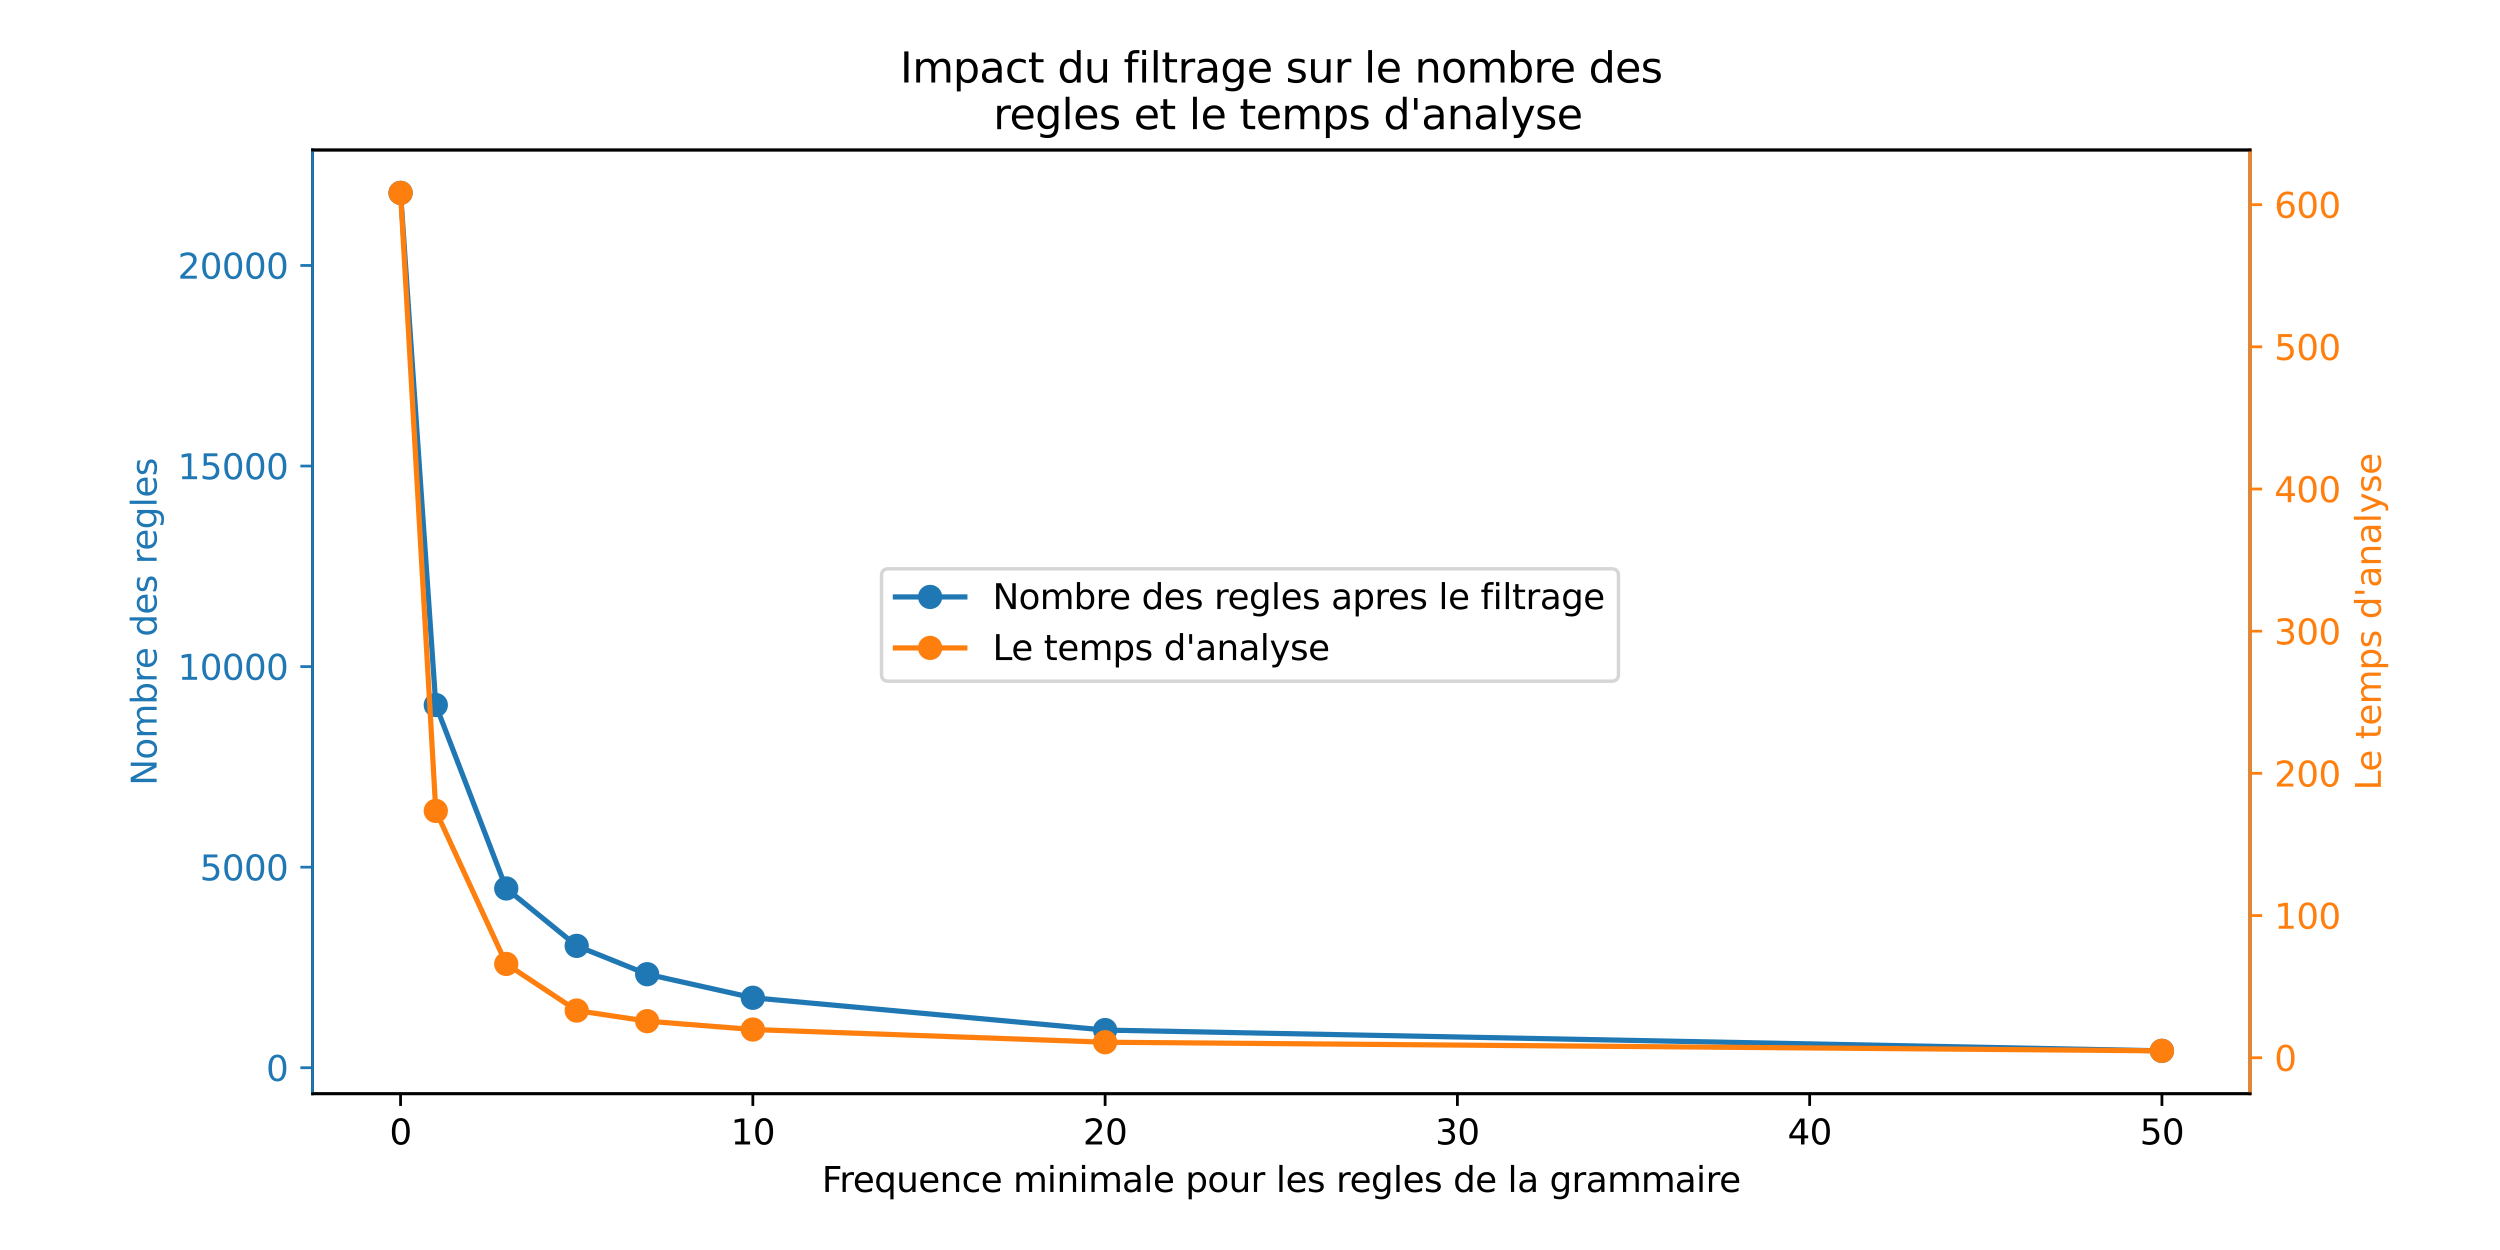 <?xml version="1.0" encoding="utf-8" standalone="no"?>
<!DOCTYPE svg PUBLIC "-//W3C//DTD SVG 1.1//EN"
  "http://www.w3.org/Graphics/SVG/1.1/DTD/svg11.dtd">
<svg height="360pt" version="1.1" viewBox="0 0 720 360" width="720pt" xmlns="http://www.w3.org/2000/svg" xmlns:xlink="http://www.w3.org/1999/xlink">
 <defs>
  <style type="text/css">*{stroke-linecap:butt;stroke-linejoin:round;}</style>
 </defs>
 <g id="figure_1">
  <g id="patch_1">
   <path d="M 0 360 
L 720 360 
L 720 0 
L 0 0 
z
" style="fill:#ffffff;"/>
  </g>
  <g id="axes_1">
   <g id="patch_2">
    <path d="M 90 315 
L 648 315 
L 648 43.2 
L 90 43.2 
z
" style="fill:#ffffff;"/>
   </g>
   <g id="matplotlib.axis_1">
    <g id="xtick_1">
     <g id="line2d_1">
      <defs>
       <path d="M 0 0 
L 0 3.5 
" id="m5e1770c88d" style="stroke:#000000;stroke-width:0.8;"/>
      </defs>
      <g>
       <use style="stroke:#000000;stroke-width:0.8;" x="115.364" xlink:href="#m5e1770c88d" y="315"/>
      </g>
     </g>
     <g id="text_1">
      <!-- 0 -->
      <g transform="translate(112.182 329.598)scale(0.1 -0.1)">
       <defs>
        <path d="M 2034 4250 
Q 1547 4250 1301 3770 
Q 1056 3291 1056 2328 
Q 1056 1369 1301 889 
Q 1547 409 2034 409 
Q 2525 409 2770 889 
Q 3016 1369 3016 2328 
Q 3016 3291 2770 3770 
Q 2525 4250 2034 4250 
z
M 2034 4750 
Q 2819 4750 3233 4129 
Q 3647 3509 3647 2328 
Q 3647 1150 3233 529 
Q 2819 -91 2034 -91 
Q 1250 -91 836 529 
Q 422 1150 422 2328 
Q 422 3509 836 4129 
Q 1250 4750 2034 4750 
z
" id="DejaVuSans-30" transform="scale(0.016)"/>
       </defs>
       <use xlink:href="#DejaVuSans-30"/>
      </g>
     </g>
    </g>
    <g id="xtick_2">
     <g id="line2d_2">
      <g>
       <use style="stroke:#000000;stroke-width:0.8;" x="216.818" xlink:href="#m5e1770c88d" y="315"/>
      </g>
     </g>
     <g id="text_2">
      <!-- 10 -->
      <g transform="translate(210.456 329.598)scale(0.1 -0.1)">
       <defs>
        <path d="M 794 531 
L 1825 531 
L 1825 4091 
L 703 3866 
L 703 4441 
L 1819 4666 
L 2450 4666 
L 2450 531 
L 3481 531 
L 3481 0 
L 794 0 
L 794 531 
z
" id="DejaVuSans-31" transform="scale(0.016)"/>
       </defs>
       <use xlink:href="#DejaVuSans-31"/>
       <use x="63.623" xlink:href="#DejaVuSans-30"/>
      </g>
     </g>
    </g>
    <g id="xtick_3">
     <g id="line2d_3">
      <g>
       <use style="stroke:#000000;stroke-width:0.8;" x="318.273" xlink:href="#m5e1770c88d" y="315"/>
      </g>
     </g>
     <g id="text_3">
      <!-- 20 -->
      <g transform="translate(311.91 329.598)scale(0.1 -0.1)">
       <defs>
        <path d="M 1228 531 
L 3431 531 
L 3431 0 
L 469 0 
L 469 531 
Q 828 903 1448 1529 
Q 2069 2156 2228 2338 
Q 2531 2678 2651 2914 
Q 2772 3150 2772 3378 
Q 2772 3750 2511 3984 
Q 2250 4219 1831 4219 
Q 1534 4219 1204 4116 
Q 875 4013 500 3803 
L 500 4441 
Q 881 4594 1212 4672 
Q 1544 4750 1819 4750 
Q 2544 4750 2975 4387 
Q 3406 4025 3406 3419 
Q 3406 3131 3298 2873 
Q 3191 2616 2906 2266 
Q 2828 2175 2409 1742 
Q 1991 1309 1228 531 
z
" id="DejaVuSans-32" transform="scale(0.016)"/>
       </defs>
       <use xlink:href="#DejaVuSans-32"/>
       <use x="63.623" xlink:href="#DejaVuSans-30"/>
      </g>
     </g>
    </g>
    <g id="xtick_4">
     <g id="line2d_4">
      <g>
       <use style="stroke:#000000;stroke-width:0.8;" x="419.727" xlink:href="#m5e1770c88d" y="315"/>
      </g>
     </g>
     <g id="text_4">
      <!-- 30 -->
      <g transform="translate(413.365 329.598)scale(0.1 -0.1)">
       <defs>
        <path d="M 2597 2516 
Q 3050 2419 3304 2112 
Q 3559 1806 3559 1356 
Q 3559 666 3084 287 
Q 2609 -91 1734 -91 
Q 1441 -91 1130 -33 
Q 819 25 488 141 
L 488 750 
Q 750 597 1062 519 
Q 1375 441 1716 441 
Q 2309 441 2620 675 
Q 2931 909 2931 1356 
Q 2931 1769 2642 2001 
Q 2353 2234 1838 2234 
L 1294 2234 
L 1294 2753 
L 1863 2753 
Q 2328 2753 2575 2939 
Q 2822 3125 2822 3475 
Q 2822 3834 2567 4026 
Q 2313 4219 1838 4219 
Q 1578 4219 1281 4162 
Q 984 4106 628 3988 
L 628 4550 
Q 988 4650 1302 4700 
Q 1616 4750 1894 4750 
Q 2613 4750 3031 4423 
Q 3450 4097 3450 3541 
Q 3450 3153 3228 2886 
Q 3006 2619 2597 2516 
z
" id="DejaVuSans-33" transform="scale(0.016)"/>
       </defs>
       <use xlink:href="#DejaVuSans-33"/>
       <use x="63.623" xlink:href="#DejaVuSans-30"/>
      </g>
     </g>
    </g>
    <g id="xtick_5">
     <g id="line2d_5">
      <g>
       <use style="stroke:#000000;stroke-width:0.8;" x="521.182" xlink:href="#m5e1770c88d" y="315"/>
      </g>
     </g>
     <g id="text_5">
      <!-- 40 -->
      <g transform="translate(514.819 329.598)scale(0.1 -0.1)">
       <defs>
        <path d="M 2419 4116 
L 825 1625 
L 2419 1625 
L 2419 4116 
z
M 2253 4666 
L 3047 4666 
L 3047 1625 
L 3713 1625 
L 3713 1100 
L 3047 1100 
L 3047 0 
L 2419 0 
L 2419 1100 
L 313 1100 
L 313 1709 
L 2253 4666 
z
" id="DejaVuSans-34" transform="scale(0.016)"/>
       </defs>
       <use xlink:href="#DejaVuSans-34"/>
       <use x="63.623" xlink:href="#DejaVuSans-30"/>
      </g>
     </g>
    </g>
    <g id="xtick_6">
     <g id="line2d_6">
      <g>
       <use style="stroke:#000000;stroke-width:0.8;" x="622.636" xlink:href="#m5e1770c88d" y="315"/>
      </g>
     </g>
     <g id="text_6">
      <!-- 50 -->
      <g transform="translate(616.274 329.598)scale(0.1 -0.1)">
       <defs>
        <path d="M 691 4666 
L 3169 4666 
L 3169 4134 
L 1269 4134 
L 1269 2991 
Q 1406 3038 1543 3061 
Q 1681 3084 1819 3084 
Q 2600 3084 3056 2656 
Q 3513 2228 3513 1497 
Q 3513 744 3044 326 
Q 2575 -91 1722 -91 
Q 1428 -91 1123 -41 
Q 819 9 494 109 
L 494 744 
Q 775 591 1075 516 
Q 1375 441 1709 441 
Q 2250 441 2565 725 
Q 2881 1009 2881 1497 
Q 2881 1984 2565 2268 
Q 2250 2553 1709 2553 
Q 1456 2553 1204 2497 
Q 953 2441 691 2322 
L 691 4666 
z
" id="DejaVuSans-35" transform="scale(0.016)"/>
       </defs>
       <use xlink:href="#DejaVuSans-35"/>
       <use x="63.623" xlink:href="#DejaVuSans-30"/>
      </g>
     </g>
    </g>
    <g id="text_7">
     <!-- Frequence minimale pour les regles de la grammaire -->
     <g transform="translate(236.709 343.277)scale(0.1 -0.1)">
      <defs>
       <path d="M 628 4666 
L 3309 4666 
L 3309 4134 
L 1259 4134 
L 1259 2759 
L 3109 2759 
L 3109 2228 
L 1259 2228 
L 1259 0 
L 628 0 
L 628 4666 
z
" id="DejaVuSans-46" transform="scale(0.016)"/>
       <path d="M 2631 2963 
Q 2534 3019 2420 3045 
Q 2306 3072 2169 3072 
Q 1681 3072 1420 2755 
Q 1159 2438 1159 1844 
L 1159 0 
L 581 0 
L 581 3500 
L 1159 3500 
L 1159 2956 
Q 1341 3275 1631 3429 
Q 1922 3584 2338 3584 
Q 2397 3584 2469 3576 
Q 2541 3569 2628 3553 
L 2631 2963 
z
" id="DejaVuSans-72" transform="scale(0.016)"/>
       <path d="M 3597 1894 
L 3597 1613 
L 953 1613 
Q 991 1019 1311 708 
Q 1631 397 2203 397 
Q 2534 397 2845 478 
Q 3156 559 3463 722 
L 3463 178 
Q 3153 47 2828 -22 
Q 2503 -91 2169 -91 
Q 1331 -91 842 396 
Q 353 884 353 1716 
Q 353 2575 817 3079 
Q 1281 3584 2069 3584 
Q 2775 3584 3186 3129 
Q 3597 2675 3597 1894 
z
M 3022 2063 
Q 3016 2534 2758 2815 
Q 2500 3097 2075 3097 
Q 1594 3097 1305 2825 
Q 1016 2553 972 2059 
L 3022 2063 
z
" id="DejaVuSans-65" transform="scale(0.016)"/>
       <path d="M 947 1747 
Q 947 1113 1208 752 
Q 1469 391 1925 391 
Q 2381 391 2643 752 
Q 2906 1113 2906 1747 
Q 2906 2381 2643 2742 
Q 2381 3103 1925 3103 
Q 1469 3103 1208 2742 
Q 947 2381 947 1747 
z
M 2906 525 
Q 2725 213 2448 61 
Q 2172 -91 1784 -91 
Q 1150 -91 751 415 
Q 353 922 353 1747 
Q 353 2572 751 3078 
Q 1150 3584 1784 3584 
Q 2172 3584 2448 3432 
Q 2725 3281 2906 2969 
L 2906 3500 
L 3481 3500 
L 3481 -1331 
L 2906 -1331 
L 2906 525 
z
" id="DejaVuSans-71" transform="scale(0.016)"/>
       <path d="M 544 1381 
L 544 3500 
L 1119 3500 
L 1119 1403 
Q 1119 906 1312 657 
Q 1506 409 1894 409 
Q 2359 409 2629 706 
Q 2900 1003 2900 1516 
L 2900 3500 
L 3475 3500 
L 3475 0 
L 2900 0 
L 2900 538 
Q 2691 219 2414 64 
Q 2138 -91 1772 -91 
Q 1169 -91 856 284 
Q 544 659 544 1381 
z
M 1991 3584 
L 1991 3584 
z
" id="DejaVuSans-75" transform="scale(0.016)"/>
       <path d="M 3513 2113 
L 3513 0 
L 2938 0 
L 2938 2094 
Q 2938 2591 2744 2837 
Q 2550 3084 2163 3084 
Q 1697 3084 1428 2787 
Q 1159 2491 1159 1978 
L 1159 0 
L 581 0 
L 581 3500 
L 1159 3500 
L 1159 2956 
Q 1366 3272 1645 3428 
Q 1925 3584 2291 3584 
Q 2894 3584 3203 3211 
Q 3513 2838 3513 2113 
z
" id="DejaVuSans-6e" transform="scale(0.016)"/>
       <path d="M 3122 3366 
L 3122 2828 
Q 2878 2963 2633 3030 
Q 2388 3097 2138 3097 
Q 1578 3097 1268 2742 
Q 959 2388 959 1747 
Q 959 1106 1268 751 
Q 1578 397 2138 397 
Q 2388 397 2633 464 
Q 2878 531 3122 666 
L 3122 134 
Q 2881 22 2623 -34 
Q 2366 -91 2075 -91 
Q 1284 -91 818 406 
Q 353 903 353 1747 
Q 353 2603 823 3093 
Q 1294 3584 2113 3584 
Q 2378 3584 2631 3529 
Q 2884 3475 3122 3366 
z
" id="DejaVuSans-63" transform="scale(0.016)"/>
       <path id="DejaVuSans-20" transform="scale(0.016)"/>
       <path d="M 3328 2828 
Q 3544 3216 3844 3400 
Q 4144 3584 4550 3584 
Q 5097 3584 5394 3201 
Q 5691 2819 5691 2113 
L 5691 0 
L 5113 0 
L 5113 2094 
Q 5113 2597 4934 2840 
Q 4756 3084 4391 3084 
Q 3944 3084 3684 2787 
Q 3425 2491 3425 1978 
L 3425 0 
L 2847 0 
L 2847 2094 
Q 2847 2600 2669 2842 
Q 2491 3084 2119 3084 
Q 1678 3084 1418 2786 
Q 1159 2488 1159 1978 
L 1159 0 
L 581 0 
L 581 3500 
L 1159 3500 
L 1159 2956 
Q 1356 3278 1631 3431 
Q 1906 3584 2284 3584 
Q 2666 3584 2933 3390 
Q 3200 3197 3328 2828 
z
" id="DejaVuSans-6d" transform="scale(0.016)"/>
       <path d="M 603 3500 
L 1178 3500 
L 1178 0 
L 603 0 
L 603 3500 
z
M 603 4863 
L 1178 4863 
L 1178 4134 
L 603 4134 
L 603 4863 
z
" id="DejaVuSans-69" transform="scale(0.016)"/>
       <path d="M 2194 1759 
Q 1497 1759 1228 1600 
Q 959 1441 959 1056 
Q 959 750 1161 570 
Q 1363 391 1709 391 
Q 2188 391 2477 730 
Q 2766 1069 2766 1631 
L 2766 1759 
L 2194 1759 
z
M 3341 1997 
L 3341 0 
L 2766 0 
L 2766 531 
Q 2569 213 2275 61 
Q 1981 -91 1556 -91 
Q 1019 -91 701 211 
Q 384 513 384 1019 
Q 384 1609 779 1909 
Q 1175 2209 1959 2209 
L 2766 2209 
L 2766 2266 
Q 2766 2663 2505 2880 
Q 2244 3097 1772 3097 
Q 1472 3097 1187 3025 
Q 903 2953 641 2809 
L 641 3341 
Q 956 3463 1253 3523 
Q 1550 3584 1831 3584 
Q 2591 3584 2966 3190 
Q 3341 2797 3341 1997 
z
" id="DejaVuSans-61" transform="scale(0.016)"/>
       <path d="M 603 4863 
L 1178 4863 
L 1178 0 
L 603 0 
L 603 4863 
z
" id="DejaVuSans-6c" transform="scale(0.016)"/>
       <path d="M 1159 525 
L 1159 -1331 
L 581 -1331 
L 581 3500 
L 1159 3500 
L 1159 2969 
Q 1341 3281 1617 3432 
Q 1894 3584 2278 3584 
Q 2916 3584 3314 3078 
Q 3713 2572 3713 1747 
Q 3713 922 3314 415 
Q 2916 -91 2278 -91 
Q 1894 -91 1617 61 
Q 1341 213 1159 525 
z
M 3116 1747 
Q 3116 2381 2855 2742 
Q 2594 3103 2138 3103 
Q 1681 3103 1420 2742 
Q 1159 2381 1159 1747 
Q 1159 1113 1420 752 
Q 1681 391 2138 391 
Q 2594 391 2855 752 
Q 3116 1113 3116 1747 
z
" id="DejaVuSans-70" transform="scale(0.016)"/>
       <path d="M 1959 3097 
Q 1497 3097 1228 2736 
Q 959 2375 959 1747 
Q 959 1119 1226 758 
Q 1494 397 1959 397 
Q 2419 397 2687 759 
Q 2956 1122 2956 1747 
Q 2956 2369 2687 2733 
Q 2419 3097 1959 3097 
z
M 1959 3584 
Q 2709 3584 3137 3096 
Q 3566 2609 3566 1747 
Q 3566 888 3137 398 
Q 2709 -91 1959 -91 
Q 1206 -91 779 398 
Q 353 888 353 1747 
Q 353 2609 779 3096 
Q 1206 3584 1959 3584 
z
" id="DejaVuSans-6f" transform="scale(0.016)"/>
       <path d="M 2834 3397 
L 2834 2853 
Q 2591 2978 2328 3040 
Q 2066 3103 1784 3103 
Q 1356 3103 1142 2972 
Q 928 2841 928 2578 
Q 928 2378 1081 2264 
Q 1234 2150 1697 2047 
L 1894 2003 
Q 2506 1872 2764 1633 
Q 3022 1394 3022 966 
Q 3022 478 2636 193 
Q 2250 -91 1575 -91 
Q 1294 -91 989 -36 
Q 684 19 347 128 
L 347 722 
Q 666 556 975 473 
Q 1284 391 1588 391 
Q 1994 391 2212 530 
Q 2431 669 2431 922 
Q 2431 1156 2273 1281 
Q 2116 1406 1581 1522 
L 1381 1569 
Q 847 1681 609 1914 
Q 372 2147 372 2553 
Q 372 3047 722 3315 
Q 1072 3584 1716 3584 
Q 2034 3584 2315 3537 
Q 2597 3491 2834 3397 
z
" id="DejaVuSans-73" transform="scale(0.016)"/>
       <path d="M 2906 1791 
Q 2906 2416 2648 2759 
Q 2391 3103 1925 3103 
Q 1463 3103 1205 2759 
Q 947 2416 947 1791 
Q 947 1169 1205 825 
Q 1463 481 1925 481 
Q 2391 481 2648 825 
Q 2906 1169 2906 1791 
z
M 3481 434 
Q 3481 -459 3084 -895 
Q 2688 -1331 1869 -1331 
Q 1566 -1331 1297 -1286 
Q 1028 -1241 775 -1147 
L 775 -588 
Q 1028 -725 1275 -790 
Q 1522 -856 1778 -856 
Q 2344 -856 2625 -561 
Q 2906 -266 2906 331 
L 2906 616 
Q 2728 306 2450 153 
Q 2172 0 1784 0 
Q 1141 0 747 490 
Q 353 981 353 1791 
Q 353 2603 747 3093 
Q 1141 3584 1784 3584 
Q 2172 3584 2450 3431 
Q 2728 3278 2906 2969 
L 2906 3500 
L 3481 3500 
L 3481 434 
z
" id="DejaVuSans-67" transform="scale(0.016)"/>
       <path d="M 2906 2969 
L 2906 4863 
L 3481 4863 
L 3481 0 
L 2906 0 
L 2906 525 
Q 2725 213 2448 61 
Q 2172 -91 1784 -91 
Q 1150 -91 751 415 
Q 353 922 353 1747 
Q 353 2572 751 3078 
Q 1150 3584 1784 3584 
Q 2172 3584 2448 3432 
Q 2725 3281 2906 2969 
z
M 947 1747 
Q 947 1113 1208 752 
Q 1469 391 1925 391 
Q 2381 391 2643 752 
Q 2906 1113 2906 1747 
Q 2906 2381 2643 2742 
Q 2381 3103 1925 3103 
Q 1469 3103 1208 2742 
Q 947 2381 947 1747 
z
" id="DejaVuSans-64" transform="scale(0.016)"/>
      </defs>
      <use xlink:href="#DejaVuSans-46"/>
      <use x="50.27" xlink:href="#DejaVuSans-72"/>
      <use x="89.133" xlink:href="#DejaVuSans-65"/>
      <use x="150.656" xlink:href="#DejaVuSans-71"/>
      <use x="214.133" xlink:href="#DejaVuSans-75"/>
      <use x="277.512" xlink:href="#DejaVuSans-65"/>
      <use x="339.035" xlink:href="#DejaVuSans-6e"/>
      <use x="402.414" xlink:href="#DejaVuSans-63"/>
      <use x="457.395" xlink:href="#DejaVuSans-65"/>
      <use x="518.918" xlink:href="#DejaVuSans-20"/>
      <use x="550.705" xlink:href="#DejaVuSans-6d"/>
      <use x="648.117" xlink:href="#DejaVuSans-69"/>
      <use x="675.9" xlink:href="#DejaVuSans-6e"/>
      <use x="739.279" xlink:href="#DejaVuSans-69"/>
      <use x="767.062" xlink:href="#DejaVuSans-6d"/>
      <use x="864.475" xlink:href="#DejaVuSans-61"/>
      <use x="925.754" xlink:href="#DejaVuSans-6c"/>
      <use x="953.537" xlink:href="#DejaVuSans-65"/>
      <use x="1015.061" xlink:href="#DejaVuSans-20"/>
      <use x="1046.848" xlink:href="#DejaVuSans-70"/>
      <use x="1110.324" xlink:href="#DejaVuSans-6f"/>
      <use x="1171.506" xlink:href="#DejaVuSans-75"/>
      <use x="1234.885" xlink:href="#DejaVuSans-72"/>
      <use x="1275.998" xlink:href="#DejaVuSans-20"/>
      <use x="1307.785" xlink:href="#DejaVuSans-6c"/>
      <use x="1335.568" xlink:href="#DejaVuSans-65"/>
      <use x="1397.092" xlink:href="#DejaVuSans-73"/>
      <use x="1449.191" xlink:href="#DejaVuSans-20"/>
      <use x="1480.979" xlink:href="#DejaVuSans-72"/>
      <use x="1519.842" xlink:href="#DejaVuSans-65"/>
      <use x="1581.365" xlink:href="#DejaVuSans-67"/>
      <use x="1644.842" xlink:href="#DejaVuSans-6c"/>
      <use x="1672.625" xlink:href="#DejaVuSans-65"/>
      <use x="1734.148" xlink:href="#DejaVuSans-73"/>
      <use x="1786.248" xlink:href="#DejaVuSans-20"/>
      <use x="1818.035" xlink:href="#DejaVuSans-64"/>
      <use x="1881.512" xlink:href="#DejaVuSans-65"/>
      <use x="1943.035" xlink:href="#DejaVuSans-20"/>
      <use x="1974.822" xlink:href="#DejaVuSans-6c"/>
      <use x="2002.605" xlink:href="#DejaVuSans-61"/>
      <use x="2063.885" xlink:href="#DejaVuSans-20"/>
      <use x="2095.672" xlink:href="#DejaVuSans-67"/>
      <use x="2159.148" xlink:href="#DejaVuSans-72"/>
      <use x="2200.262" xlink:href="#DejaVuSans-61"/>
      <use x="2261.541" xlink:href="#DejaVuSans-6d"/>
      <use x="2358.953" xlink:href="#DejaVuSans-6d"/>
      <use x="2456.365" xlink:href="#DejaVuSans-61"/>
      <use x="2517.645" xlink:href="#DejaVuSans-69"/>
      <use x="2545.428" xlink:href="#DejaVuSans-72"/>
      <use x="2584.291" xlink:href="#DejaVuSans-65"/>
     </g>
    </g>
   </g>
   <g id="matplotlib.axis_2">
    <g id="ytick_1">
     <g id="line2d_7">
      <defs>
       <path d="M 0 0 
L -3.5 0 
" id="m78d45dea2a" style="stroke:#1f77b4;stroke-width:0.8;"/>
      </defs>
      <g>
       <use style="fill:#1f77b4;stroke:#1f77b4;stroke-width:0.8;" x="90" xlink:href="#m78d45dea2a" y="307.509"/>
      </g>
     </g>
     <g id="text_8">
      <!-- 0 -->
      <g style="fill:#1f77b4;" transform="translate(76.638 311.308)scale(0.1 -0.1)">
       <use xlink:href="#DejaVuSans-30"/>
      </g>
     </g>
    </g>
    <g id="ytick_2">
     <g id="line2d_8">
      <g>
       <use style="fill:#1f77b4;stroke:#1f77b4;stroke-width:0.8;" x="90" xlink:href="#m78d45dea2a" y="249.745"/>
      </g>
     </g>
     <g id="text_9">
      <!-- 5000 -->
      <g style="fill:#1f77b4;" transform="translate(57.55 253.544)scale(0.1 -0.1)">
       <use xlink:href="#DejaVuSans-35"/>
       <use x="63.623" xlink:href="#DejaVuSans-30"/>
       <use x="127.246" xlink:href="#DejaVuSans-30"/>
       <use x="190.869" xlink:href="#DejaVuSans-30"/>
      </g>
     </g>
    </g>
    <g id="ytick_3">
     <g id="line2d_9">
      <g>
       <use style="fill:#1f77b4;stroke:#1f77b4;stroke-width:0.8;" x="90" xlink:href="#m78d45dea2a" y="191.981"/>
      </g>
     </g>
     <g id="text_10">
      <!-- 10000 -->
      <g style="fill:#1f77b4;" transform="translate(51.188 195.781)scale(0.1 -0.1)">
       <use xlink:href="#DejaVuSans-31"/>
       <use x="63.623" xlink:href="#DejaVuSans-30"/>
       <use x="127.246" xlink:href="#DejaVuSans-30"/>
       <use x="190.869" xlink:href="#DejaVuSans-30"/>
       <use x="254.492" xlink:href="#DejaVuSans-30"/>
      </g>
     </g>
    </g>
    <g id="ytick_4">
     <g id="line2d_10">
      <g>
       <use style="fill:#1f77b4;stroke:#1f77b4;stroke-width:0.8;" x="90" xlink:href="#m78d45dea2a" y="134.217"/>
      </g>
     </g>
     <g id="text_11">
      <!-- 15000 -->
      <g style="fill:#1f77b4;" transform="translate(51.188 138.017)scale(0.1 -0.1)">
       <use xlink:href="#DejaVuSans-31"/>
       <use x="63.623" xlink:href="#DejaVuSans-35"/>
       <use x="127.246" xlink:href="#DejaVuSans-30"/>
       <use x="190.869" xlink:href="#DejaVuSans-30"/>
       <use x="254.492" xlink:href="#DejaVuSans-30"/>
      </g>
     </g>
    </g>
    <g id="ytick_5">
     <g id="line2d_11">
      <g>
       <use style="fill:#1f77b4;stroke:#1f77b4;stroke-width:0.8;" x="90" xlink:href="#m78d45dea2a" y="76.454"/>
      </g>
     </g>
     <g id="text_12">
      <!-- 20000 -->
      <g style="fill:#1f77b4;" transform="translate(51.188 80.253)scale(0.1 -0.1)">
       <use xlink:href="#DejaVuSans-32"/>
       <use x="63.623" xlink:href="#DejaVuSans-30"/>
       <use x="127.246" xlink:href="#DejaVuSans-30"/>
       <use x="190.869" xlink:href="#DejaVuSans-30"/>
       <use x="254.492" xlink:href="#DejaVuSans-30"/>
      </g>
     </g>
    </g>
    <g id="text_13">
     <!-- Nombre des regles -->
     <g style="fill:#1f77b4;" transform="translate(45.108 226.262)rotate(-90)scale(0.1 -0.1)">
      <defs>
       <path d="M 628 4666 
L 1478 4666 
L 3547 763 
L 3547 4666 
L 4159 4666 
L 4159 0 
L 3309 0 
L 1241 3903 
L 1241 0 
L 628 0 
L 628 4666 
z
" id="DejaVuSans-4e" transform="scale(0.016)"/>
       <path d="M 3116 1747 
Q 3116 2381 2855 2742 
Q 2594 3103 2138 3103 
Q 1681 3103 1420 2742 
Q 1159 2381 1159 1747 
Q 1159 1113 1420 752 
Q 1681 391 2138 391 
Q 2594 391 2855 752 
Q 3116 1113 3116 1747 
z
M 1159 2969 
Q 1341 3281 1617 3432 
Q 1894 3584 2278 3584 
Q 2916 3584 3314 3078 
Q 3713 2572 3713 1747 
Q 3713 922 3314 415 
Q 2916 -91 2278 -91 
Q 1894 -91 1617 61 
Q 1341 213 1159 525 
L 1159 0 
L 581 0 
L 581 4863 
L 1159 4863 
L 1159 2969 
z
" id="DejaVuSans-62" transform="scale(0.016)"/>
      </defs>
      <use xlink:href="#DejaVuSans-4e"/>
      <use x="74.805" xlink:href="#DejaVuSans-6f"/>
      <use x="135.986" xlink:href="#DejaVuSans-6d"/>
      <use x="233.398" xlink:href="#DejaVuSans-62"/>
      <use x="296.875" xlink:href="#DejaVuSans-72"/>
      <use x="335.738" xlink:href="#DejaVuSans-65"/>
      <use x="397.262" xlink:href="#DejaVuSans-20"/>
      <use x="429.049" xlink:href="#DejaVuSans-64"/>
      <use x="492.525" xlink:href="#DejaVuSans-65"/>
      <use x="554.049" xlink:href="#DejaVuSans-73"/>
      <use x="606.148" xlink:href="#DejaVuSans-20"/>
      <use x="637.936" xlink:href="#DejaVuSans-72"/>
      <use x="676.799" xlink:href="#DejaVuSans-65"/>
      <use x="738.322" xlink:href="#DejaVuSans-67"/>
      <use x="801.799" xlink:href="#DejaVuSans-6c"/>
      <use x="829.582" xlink:href="#DejaVuSans-65"/>
      <use x="891.105" xlink:href="#DejaVuSans-73"/>
     </g>
    </g>
   </g>
   <g id="line2d_12">
    <path clip-path="url(#p6d9a160a06)" d="M 115.364 55.555 
L 125.509 203.049 
L 145.8 255.88 
L 166.091 272.412 
L 186.382 280.568 
L 216.818 287.361 
L 318.273 296.661 
L 622.636 302.645 
" style="fill:none;stroke:#1f77b4;stroke-linecap:square;stroke-width:1.5;"/>
    <defs>
     <path d="M 0 3 
C 0.796 3 1.559 2.684 2.121 2.121 
C 2.684 1.559 3 0.796 3 0 
C 3 -0.796 2.684 -1.559 2.121 -2.121 
C 1.559 -2.684 0.796 -3 0 -3 
C -0.796 -3 -1.559 -2.684 -2.121 -2.121 
C -2.684 -1.559 -3 -0.796 -3 0 
C -3 0.796 -2.684 1.559 -2.121 2.121 
C -1.559 2.684 -0.796 3 0 3 
z
" id="mb45f2ed4a3" style="stroke:#1f77b4;"/>
    </defs>
    <g clip-path="url(#p6d9a160a06)">
     <use style="fill:#1f77b4;stroke:#1f77b4;" x="115.364" xlink:href="#mb45f2ed4a3" y="55.555"/>
     <use style="fill:#1f77b4;stroke:#1f77b4;" x="125.509" xlink:href="#mb45f2ed4a3" y="203.049"/>
     <use style="fill:#1f77b4;stroke:#1f77b4;" x="145.8" xlink:href="#mb45f2ed4a3" y="255.88"/>
     <use style="fill:#1f77b4;stroke:#1f77b4;" x="166.091" xlink:href="#mb45f2ed4a3" y="272.412"/>
     <use style="fill:#1f77b4;stroke:#1f77b4;" x="186.382" xlink:href="#mb45f2ed4a3" y="280.568"/>
     <use style="fill:#1f77b4;stroke:#1f77b4;" x="216.818" xlink:href="#mb45f2ed4a3" y="287.361"/>
     <use style="fill:#1f77b4;stroke:#1f77b4;" x="318.273" xlink:href="#mb45f2ed4a3" y="296.661"/>
     <use style="fill:#1f77b4;stroke:#1f77b4;" x="622.636" xlink:href="#mb45f2ed4a3" y="302.645"/>
    </g>
   </g>
   <g id="patch_3">
    <path d="M 90 315 
L 90 43.2 
" style="fill:none;stroke:#000000;stroke-linecap:square;stroke-linejoin:miter;stroke-width:0.8;"/>
   </g>
   <g id="patch_4">
    <path d="M 648 315 
L 648 43.2 
" style="fill:none;stroke:#000000;stroke-linecap:square;stroke-linejoin:miter;stroke-width:0.8;"/>
   </g>
   <g id="patch_5">
    <path d="M 90 315 
L 648 315 
" style="fill:none;stroke:#000000;stroke-linecap:square;stroke-linejoin:miter;stroke-width:0.8;"/>
   </g>
   <g id="patch_6">
    <path d="M 90 43.2 
L 648 43.2 
" style="fill:none;stroke:#000000;stroke-linecap:square;stroke-linejoin:miter;stroke-width:0.8;"/>
   </g>
   <g id="text_14">
    <!-- Impact du filtrage sur le nombre des -->
    <g transform="translate(259.223 23.763)scale(0.12 -0.12)">
     <defs>
      <path d="M 628 4666 
L 1259 4666 
L 1259 0 
L 628 0 
L 628 4666 
z
" id="DejaVuSans-49" transform="scale(0.016)"/>
      <path d="M 1172 4494 
L 1172 3500 
L 2356 3500 
L 2356 3053 
L 1172 3053 
L 1172 1153 
Q 1172 725 1289 603 
Q 1406 481 1766 481 
L 2356 481 
L 2356 0 
L 1766 0 
Q 1100 0 847 248 
Q 594 497 594 1153 
L 594 3053 
L 172 3053 
L 172 3500 
L 594 3500 
L 594 4494 
L 1172 4494 
z
" id="DejaVuSans-74" transform="scale(0.016)"/>
      <path d="M 2375 4863 
L 2375 4384 
L 1825 4384 
Q 1516 4384 1395 4259 
Q 1275 4134 1275 3809 
L 1275 3500 
L 2222 3500 
L 2222 3053 
L 1275 3053 
L 1275 0 
L 697 0 
L 697 3053 
L 147 3053 
L 147 3500 
L 697 3500 
L 697 3744 
Q 697 4328 969 4595 
Q 1241 4863 1831 4863 
L 2375 4863 
z
" id="DejaVuSans-66" transform="scale(0.016)"/>
     </defs>
     <use xlink:href="#DejaVuSans-49"/>
     <use x="29.492" xlink:href="#DejaVuSans-6d"/>
     <use x="126.904" xlink:href="#DejaVuSans-70"/>
     <use x="190.381" xlink:href="#DejaVuSans-61"/>
     <use x="251.66" xlink:href="#DejaVuSans-63"/>
     <use x="306.641" xlink:href="#DejaVuSans-74"/>
     <use x="345.85" xlink:href="#DejaVuSans-20"/>
     <use x="377.637" xlink:href="#DejaVuSans-64"/>
     <use x="441.113" xlink:href="#DejaVuSans-75"/>
     <use x="504.492" xlink:href="#DejaVuSans-20"/>
     <use x="536.279" xlink:href="#DejaVuSans-66"/>
     <use x="571.484" xlink:href="#DejaVuSans-69"/>
     <use x="599.268" xlink:href="#DejaVuSans-6c"/>
     <use x="627.051" xlink:href="#DejaVuSans-74"/>
     <use x="666.26" xlink:href="#DejaVuSans-72"/>
     <use x="707.373" xlink:href="#DejaVuSans-61"/>
     <use x="768.652" xlink:href="#DejaVuSans-67"/>
     <use x="832.129" xlink:href="#DejaVuSans-65"/>
     <use x="893.652" xlink:href="#DejaVuSans-20"/>
     <use x="925.439" xlink:href="#DejaVuSans-73"/>
     <use x="977.539" xlink:href="#DejaVuSans-75"/>
     <use x="1040.918" xlink:href="#DejaVuSans-72"/>
     <use x="1082.031" xlink:href="#DejaVuSans-20"/>
     <use x="1113.818" xlink:href="#DejaVuSans-6c"/>
     <use x="1141.602" xlink:href="#DejaVuSans-65"/>
     <use x="1203.125" xlink:href="#DejaVuSans-20"/>
     <use x="1234.912" xlink:href="#DejaVuSans-6e"/>
     <use x="1298.291" xlink:href="#DejaVuSans-6f"/>
     <use x="1359.473" xlink:href="#DejaVuSans-6d"/>
     <use x="1456.885" xlink:href="#DejaVuSans-62"/>
     <use x="1520.361" xlink:href="#DejaVuSans-72"/>
     <use x="1559.225" xlink:href="#DejaVuSans-65"/>
     <use x="1620.748" xlink:href="#DejaVuSans-20"/>
     <use x="1652.535" xlink:href="#DejaVuSans-64"/>
     <use x="1716.012" xlink:href="#DejaVuSans-65"/>
     <use x="1777.535" xlink:href="#DejaVuSans-73"/>
    </g>
    <!--  regles et le temps d'analyse -->
    <g transform="translate(282.273 37.2)scale(0.12 -0.12)">
     <defs>
      <path d="M 1147 4666 
L 1147 2931 
L 616 2931 
L 616 4666 
L 1147 4666 
z
" id="DejaVuSans-27" transform="scale(0.016)"/>
      <path d="M 2059 -325 
Q 1816 -950 1584 -1140 
Q 1353 -1331 966 -1331 
L 506 -1331 
L 506 -850 
L 844 -850 
Q 1081 -850 1212 -737 
Q 1344 -625 1503 -206 
L 1606 56 
L 191 3500 
L 800 3500 
L 1894 763 
L 2988 3500 
L 3597 3500 
L 2059 -325 
z
" id="DejaVuSans-79" transform="scale(0.016)"/>
     </defs>
     <use xlink:href="#DejaVuSans-20"/>
     <use x="31.787" xlink:href="#DejaVuSans-72"/>
     <use x="70.65" xlink:href="#DejaVuSans-65"/>
     <use x="132.174" xlink:href="#DejaVuSans-67"/>
     <use x="195.65" xlink:href="#DejaVuSans-6c"/>
     <use x="223.434" xlink:href="#DejaVuSans-65"/>
     <use x="284.957" xlink:href="#DejaVuSans-73"/>
     <use x="337.057" xlink:href="#DejaVuSans-20"/>
     <use x="368.844" xlink:href="#DejaVuSans-65"/>
     <use x="430.367" xlink:href="#DejaVuSans-74"/>
     <use x="469.576" xlink:href="#DejaVuSans-20"/>
     <use x="501.363" xlink:href="#DejaVuSans-6c"/>
     <use x="529.146" xlink:href="#DejaVuSans-65"/>
     <use x="590.67" xlink:href="#DejaVuSans-20"/>
     <use x="622.457" xlink:href="#DejaVuSans-74"/>
     <use x="661.666" xlink:href="#DejaVuSans-65"/>
     <use x="723.189" xlink:href="#DejaVuSans-6d"/>
     <use x="820.602" xlink:href="#DejaVuSans-70"/>
     <use x="884.078" xlink:href="#DejaVuSans-73"/>
     <use x="936.178" xlink:href="#DejaVuSans-20"/>
     <use x="967.965" xlink:href="#DejaVuSans-64"/>
     <use x="1031.441" xlink:href="#DejaVuSans-27"/>
     <use x="1058.932" xlink:href="#DejaVuSans-61"/>
     <use x="1120.211" xlink:href="#DejaVuSans-6e"/>
     <use x="1183.59" xlink:href="#DejaVuSans-61"/>
     <use x="1244.869" xlink:href="#DejaVuSans-6c"/>
     <use x="1272.652" xlink:href="#DejaVuSans-79"/>
     <use x="1331.832" xlink:href="#DejaVuSans-73"/>
     <use x="1383.932" xlink:href="#DejaVuSans-65"/>
    </g>
   </g>
  </g>
  <g id="axes_2">
   <g id="matplotlib.axis_3">
    <g id="ytick_6">
     <g id="line2d_13">
      <defs>
       <path d="M 0 0 
L 3.5 0 
" id="m0eef112802" style="stroke:#ff7f0e;stroke-width:0.8;"/>
      </defs>
      <g>
       <use style="fill:#ff7f0e;stroke:#ff7f0e;stroke-width:0.8;" x="648" xlink:href="#m0eef112802" y="304.623"/>
      </g>
     </g>
     <g id="text_15">
      <!-- 0 -->
      <g style="fill:#ff7f0e;" transform="translate(655 308.423)scale(0.1 -0.1)">
       <use xlink:href="#DejaVuSans-30"/>
      </g>
     </g>
    </g>
    <g id="ytick_7">
     <g id="line2d_14">
      <g>
       <use style="fill:#ff7f0e;stroke:#ff7f0e;stroke-width:0.8;" x="648" xlink:href="#m0eef112802" y="263.675"/>
      </g>
     </g>
     <g id="text_16">
      <!-- 100 -->
      <g style="fill:#ff7f0e;" transform="translate(655 267.474)scale(0.1 -0.1)">
       <use xlink:href="#DejaVuSans-31"/>
       <use x="63.623" xlink:href="#DejaVuSans-30"/>
       <use x="127.246" xlink:href="#DejaVuSans-30"/>
      </g>
     </g>
    </g>
    <g id="ytick_8">
     <g id="line2d_15">
      <g>
       <use style="fill:#ff7f0e;stroke:#ff7f0e;stroke-width:0.8;" x="648" xlink:href="#m0eef112802" y="222.726"/>
      </g>
     </g>
     <g id="text_17">
      <!-- 200 -->
      <g style="fill:#ff7f0e;" transform="translate(655 226.525)scale(0.1 -0.1)">
       <use xlink:href="#DejaVuSans-32"/>
       <use x="63.623" xlink:href="#DejaVuSans-30"/>
       <use x="127.246" xlink:href="#DejaVuSans-30"/>
      </g>
     </g>
    </g>
    <g id="ytick_9">
     <g id="line2d_16">
      <g>
       <use style="fill:#ff7f0e;stroke:#ff7f0e;stroke-width:0.8;" x="648" xlink:href="#m0eef112802" y="181.778"/>
      </g>
     </g>
     <g id="text_18">
      <!-- 300 -->
      <g style="fill:#ff7f0e;" transform="translate(655 185.577)scale(0.1 -0.1)">
       <use xlink:href="#DejaVuSans-33"/>
       <use x="63.623" xlink:href="#DejaVuSans-30"/>
       <use x="127.246" xlink:href="#DejaVuSans-30"/>
      </g>
     </g>
    </g>
    <g id="ytick_10">
     <g id="line2d_17">
      <g>
       <use style="fill:#ff7f0e;stroke:#ff7f0e;stroke-width:0.8;" x="648" xlink:href="#m0eef112802" y="140.829"/>
      </g>
     </g>
     <g id="text_19">
      <!-- 400 -->
      <g style="fill:#ff7f0e;" transform="translate(655 144.628)scale(0.1 -0.1)">
       <use xlink:href="#DejaVuSans-34"/>
       <use x="63.623" xlink:href="#DejaVuSans-30"/>
       <use x="127.246" xlink:href="#DejaVuSans-30"/>
      </g>
     </g>
    </g>
    <g id="ytick_11">
     <g id="line2d_18">
      <g>
       <use style="fill:#ff7f0e;stroke:#ff7f0e;stroke-width:0.8;" x="648" xlink:href="#m0eef112802" y="99.88"/>
      </g>
     </g>
     <g id="text_20">
      <!-- 500 -->
      <g style="fill:#ff7f0e;" transform="translate(655 103.68)scale(0.1 -0.1)">
       <use xlink:href="#DejaVuSans-35"/>
       <use x="63.623" xlink:href="#DejaVuSans-30"/>
       <use x="127.246" xlink:href="#DejaVuSans-30"/>
      </g>
     </g>
    </g>
    <g id="ytick_12">
     <g id="line2d_19">
      <g>
       <use style="fill:#ff7f0e;stroke:#ff7f0e;stroke-width:0.8;" x="648" xlink:href="#m0eef112802" y="58.932"/>
      </g>
     </g>
     <g id="text_21">
      <!-- 600 -->
      <g style="fill:#ff7f0e;" transform="translate(655 62.731)scale(0.1 -0.1)">
       <defs>
        <path d="M 2113 2584 
Q 1688 2584 1439 2293 
Q 1191 2003 1191 1497 
Q 1191 994 1439 701 
Q 1688 409 2113 409 
Q 2538 409 2786 701 
Q 3034 994 3034 1497 
Q 3034 2003 2786 2293 
Q 2538 2584 2113 2584 
z
M 3366 4563 
L 3366 3988 
Q 3128 4100 2886 4159 
Q 2644 4219 2406 4219 
Q 1781 4219 1451 3797 
Q 1122 3375 1075 2522 
Q 1259 2794 1537 2939 
Q 1816 3084 2150 3084 
Q 2853 3084 3261 2657 
Q 3669 2231 3669 1497 
Q 3669 778 3244 343 
Q 2819 -91 2113 -91 
Q 1303 -91 875 529 
Q 447 1150 447 2328 
Q 447 3434 972 4092 
Q 1497 4750 2381 4750 
Q 2619 4750 2861 4703 
Q 3103 4656 3366 4563 
z
" id="DejaVuSans-36" transform="scale(0.016)"/>
       </defs>
       <use xlink:href="#DejaVuSans-36"/>
       <use x="63.623" xlink:href="#DejaVuSans-30"/>
       <use x="127.246" xlink:href="#DejaVuSans-30"/>
      </g>
     </g>
    </g>
    <g id="text_22">
     <!-- Le temps d'analyse -->
     <g style="fill:#ff7f0e;" transform="translate(685.686 227.614)rotate(-90)scale(0.1 -0.1)">
      <defs>
       <path d="M 628 4666 
L 1259 4666 
L 1259 531 
L 3531 531 
L 3531 0 
L 628 0 
L 628 4666 
z
" id="DejaVuSans-4c" transform="scale(0.016)"/>
      </defs>
      <use xlink:href="#DejaVuSans-4c"/>
      <use x="53.963" xlink:href="#DejaVuSans-65"/>
      <use x="115.486" xlink:href="#DejaVuSans-20"/>
      <use x="147.273" xlink:href="#DejaVuSans-74"/>
      <use x="186.482" xlink:href="#DejaVuSans-65"/>
      <use x="248.006" xlink:href="#DejaVuSans-6d"/>
      <use x="345.418" xlink:href="#DejaVuSans-70"/>
      <use x="408.895" xlink:href="#DejaVuSans-73"/>
      <use x="460.994" xlink:href="#DejaVuSans-20"/>
      <use x="492.781" xlink:href="#DejaVuSans-64"/>
      <use x="556.258" xlink:href="#DejaVuSans-27"/>
      <use x="583.748" xlink:href="#DejaVuSans-61"/>
      <use x="645.027" xlink:href="#DejaVuSans-6e"/>
      <use x="708.406" xlink:href="#DejaVuSans-61"/>
      <use x="769.686" xlink:href="#DejaVuSans-6c"/>
      <use x="797.469" xlink:href="#DejaVuSans-79"/>
      <use x="856.648" xlink:href="#DejaVuSans-73"/>
      <use x="908.748" xlink:href="#DejaVuSans-65"/>
     </g>
    </g>
   </g>
   <g id="line2d_20">
    <path clip-path="url(#p6d9a160a06)" d="M 115.364 55.555 
L 125.509 233.542 
L 145.8 277.61 
L 166.091 291.046 
L 186.382 294.095 
L 216.818 296.505 
L 318.273 300.162 
L 622.636 302.645 
" style="fill:none;stroke:#ff7f0e;stroke-linecap:square;stroke-width:1.5;"/>
    <defs>
     <path d="M 0 3 
C 0.796 3 1.559 2.684 2.121 2.121 
C 2.684 1.559 3 0.796 3 0 
C 3 -0.796 2.684 -1.559 2.121 -2.121 
C 1.559 -2.684 0.796 -3 0 -3 
C -0.796 -3 -1.559 -2.684 -2.121 -2.121 
C -2.684 -1.559 -3 -0.796 -3 0 
C -3 0.796 -2.684 1.559 -2.121 2.121 
C -1.559 2.684 -0.796 3 0 3 
z
" id="m0517d55301" style="stroke:#ff7f0e;"/>
    </defs>
    <g clip-path="url(#p6d9a160a06)">
     <use style="fill:#ff7f0e;stroke:#ff7f0e;" x="115.364" xlink:href="#m0517d55301" y="55.555"/>
     <use style="fill:#ff7f0e;stroke:#ff7f0e;" x="125.509" xlink:href="#m0517d55301" y="233.542"/>
     <use style="fill:#ff7f0e;stroke:#ff7f0e;" x="145.8" xlink:href="#m0517d55301" y="277.61"/>
     <use style="fill:#ff7f0e;stroke:#ff7f0e;" x="166.091" xlink:href="#m0517d55301" y="291.046"/>
     <use style="fill:#ff7f0e;stroke:#ff7f0e;" x="186.382" xlink:href="#m0517d55301" y="294.095"/>
     <use style="fill:#ff7f0e;stroke:#ff7f0e;" x="216.818" xlink:href="#m0517d55301" y="296.505"/>
     <use style="fill:#ff7f0e;stroke:#ff7f0e;" x="318.273" xlink:href="#m0517d55301" y="300.162"/>
     <use style="fill:#ff7f0e;stroke:#ff7f0e;" x="622.636" xlink:href="#m0517d55301" y="302.645"/>
    </g>
   </g>
   <g id="patch_7">
    <path d="M 90 315 
L 90 43.2 
" style="fill:none;stroke:#1f77b4;stroke-linecap:square;stroke-linejoin:miter;stroke-width:0.8;"/>
   </g>
   <g id="patch_8">
    <path d="M 648 315 
L 648 43.2 
" style="fill:none;stroke:#ff7f0e;stroke-linecap:square;stroke-linejoin:miter;stroke-width:0.8;"/>
   </g>
   <g id="patch_9">
    <path d="M 90 315 
L 648 315 
" style="fill:none;stroke:#000000;stroke-linecap:square;stroke-linejoin:miter;stroke-width:0.8;"/>
   </g>
   <g id="patch_10">
    <path d="M 90 43.2 
L 648 43.2 
" style="fill:none;stroke:#000000;stroke-linecap:square;stroke-linejoin:miter;stroke-width:0.8;"/>
   </g>
  </g>
  <g id="legend_1">
   <g id="patch_11">
    <path d="M 255.874 196.178 
L 464.126 196.178 
Q 466.126 196.178 466.126 194.178 
L 466.126 165.822 
Q 466.126 163.822 464.126 163.822 
L 255.874 163.822 
Q 253.874 163.822 253.874 165.822 
L 253.874 194.178 
Q 253.874 196.178 255.874 196.178 
z
" style="fill:#ffffff;opacity:0.8;stroke:#cccccc;stroke-linejoin:miter;"/>
   </g>
   <g id="line2d_21">
    <path d="M 257.874 171.92 
L 277.874 171.92 
" style="fill:none;stroke:#1f77b4;stroke-linecap:square;stroke-width:1.5;"/>
   </g>
   <g id="line2d_22">
    <g>
     <use style="fill:#1f77b4;stroke:#1f77b4;" x="267.874" xlink:href="#mb45f2ed4a3" y="171.92"/>
    </g>
   </g>
   <g id="text_23">
    <!-- Nombre des regles apres le filtrage -->
    <g transform="translate(285.874 175.42)scale(0.1 -0.1)">
     <use xlink:href="#DejaVuSans-4e"/>
     <use x="74.805" xlink:href="#DejaVuSans-6f"/>
     <use x="135.986" xlink:href="#DejaVuSans-6d"/>
     <use x="233.398" xlink:href="#DejaVuSans-62"/>
     <use x="296.875" xlink:href="#DejaVuSans-72"/>
     <use x="335.738" xlink:href="#DejaVuSans-65"/>
     <use x="397.262" xlink:href="#DejaVuSans-20"/>
     <use x="429.049" xlink:href="#DejaVuSans-64"/>
     <use x="492.525" xlink:href="#DejaVuSans-65"/>
     <use x="554.049" xlink:href="#DejaVuSans-73"/>
     <use x="606.148" xlink:href="#DejaVuSans-20"/>
     <use x="637.936" xlink:href="#DejaVuSans-72"/>
     <use x="676.799" xlink:href="#DejaVuSans-65"/>
     <use x="738.322" xlink:href="#DejaVuSans-67"/>
     <use x="801.799" xlink:href="#DejaVuSans-6c"/>
     <use x="829.582" xlink:href="#DejaVuSans-65"/>
     <use x="891.105" xlink:href="#DejaVuSans-73"/>
     <use x="943.205" xlink:href="#DejaVuSans-20"/>
     <use x="974.992" xlink:href="#DejaVuSans-61"/>
     <use x="1036.271" xlink:href="#DejaVuSans-70"/>
     <use x="1099.748" xlink:href="#DejaVuSans-72"/>
     <use x="1138.611" xlink:href="#DejaVuSans-65"/>
     <use x="1200.135" xlink:href="#DejaVuSans-73"/>
     <use x="1252.234" xlink:href="#DejaVuSans-20"/>
     <use x="1284.021" xlink:href="#DejaVuSans-6c"/>
     <use x="1311.805" xlink:href="#DejaVuSans-65"/>
     <use x="1373.328" xlink:href="#DejaVuSans-20"/>
     <use x="1405.115" xlink:href="#DejaVuSans-66"/>
     <use x="1440.32" xlink:href="#DejaVuSans-69"/>
     <use x="1468.104" xlink:href="#DejaVuSans-6c"/>
     <use x="1495.887" xlink:href="#DejaVuSans-74"/>
     <use x="1535.096" xlink:href="#DejaVuSans-72"/>
     <use x="1576.209" xlink:href="#DejaVuSans-61"/>
     <use x="1637.488" xlink:href="#DejaVuSans-67"/>
     <use x="1700.965" xlink:href="#DejaVuSans-65"/>
    </g>
   </g>
   <g id="line2d_23">
    <path d="M 257.874 186.598 
L 277.874 186.598 
" style="fill:none;stroke:#ff7f0e;stroke-linecap:square;stroke-width:1.5;"/>
   </g>
   <g id="line2d_24">
    <g>
     <use style="fill:#ff7f0e;stroke:#ff7f0e;" x="267.874" xlink:href="#m0517d55301" y="186.598"/>
    </g>
   </g>
   <g id="text_24">
    <!-- Le temps d'analyse -->
    <g transform="translate(285.874 190.098)scale(0.1 -0.1)">
     <use xlink:href="#DejaVuSans-4c"/>
     <use x="53.963" xlink:href="#DejaVuSans-65"/>
     <use x="115.486" xlink:href="#DejaVuSans-20"/>
     <use x="147.273" xlink:href="#DejaVuSans-74"/>
     <use x="186.482" xlink:href="#DejaVuSans-65"/>
     <use x="248.006" xlink:href="#DejaVuSans-6d"/>
     <use x="345.418" xlink:href="#DejaVuSans-70"/>
     <use x="408.895" xlink:href="#DejaVuSans-73"/>
     <use x="460.994" xlink:href="#DejaVuSans-20"/>
     <use x="492.781" xlink:href="#DejaVuSans-64"/>
     <use x="556.258" xlink:href="#DejaVuSans-27"/>
     <use x="583.748" xlink:href="#DejaVuSans-61"/>
     <use x="645.027" xlink:href="#DejaVuSans-6e"/>
     <use x="708.406" xlink:href="#DejaVuSans-61"/>
     <use x="769.686" xlink:href="#DejaVuSans-6c"/>
     <use x="797.469" xlink:href="#DejaVuSans-79"/>
     <use x="856.648" xlink:href="#DejaVuSans-73"/>
     <use x="908.748" xlink:href="#DejaVuSans-65"/>
    </g>
   </g>
  </g>
 </g>
 <defs>
  <clipPath id="p6d9a160a06">
   <rect height="271.8" width="558" x="90" y="43.2"/>
  </clipPath>
 </defs>
</svg>

